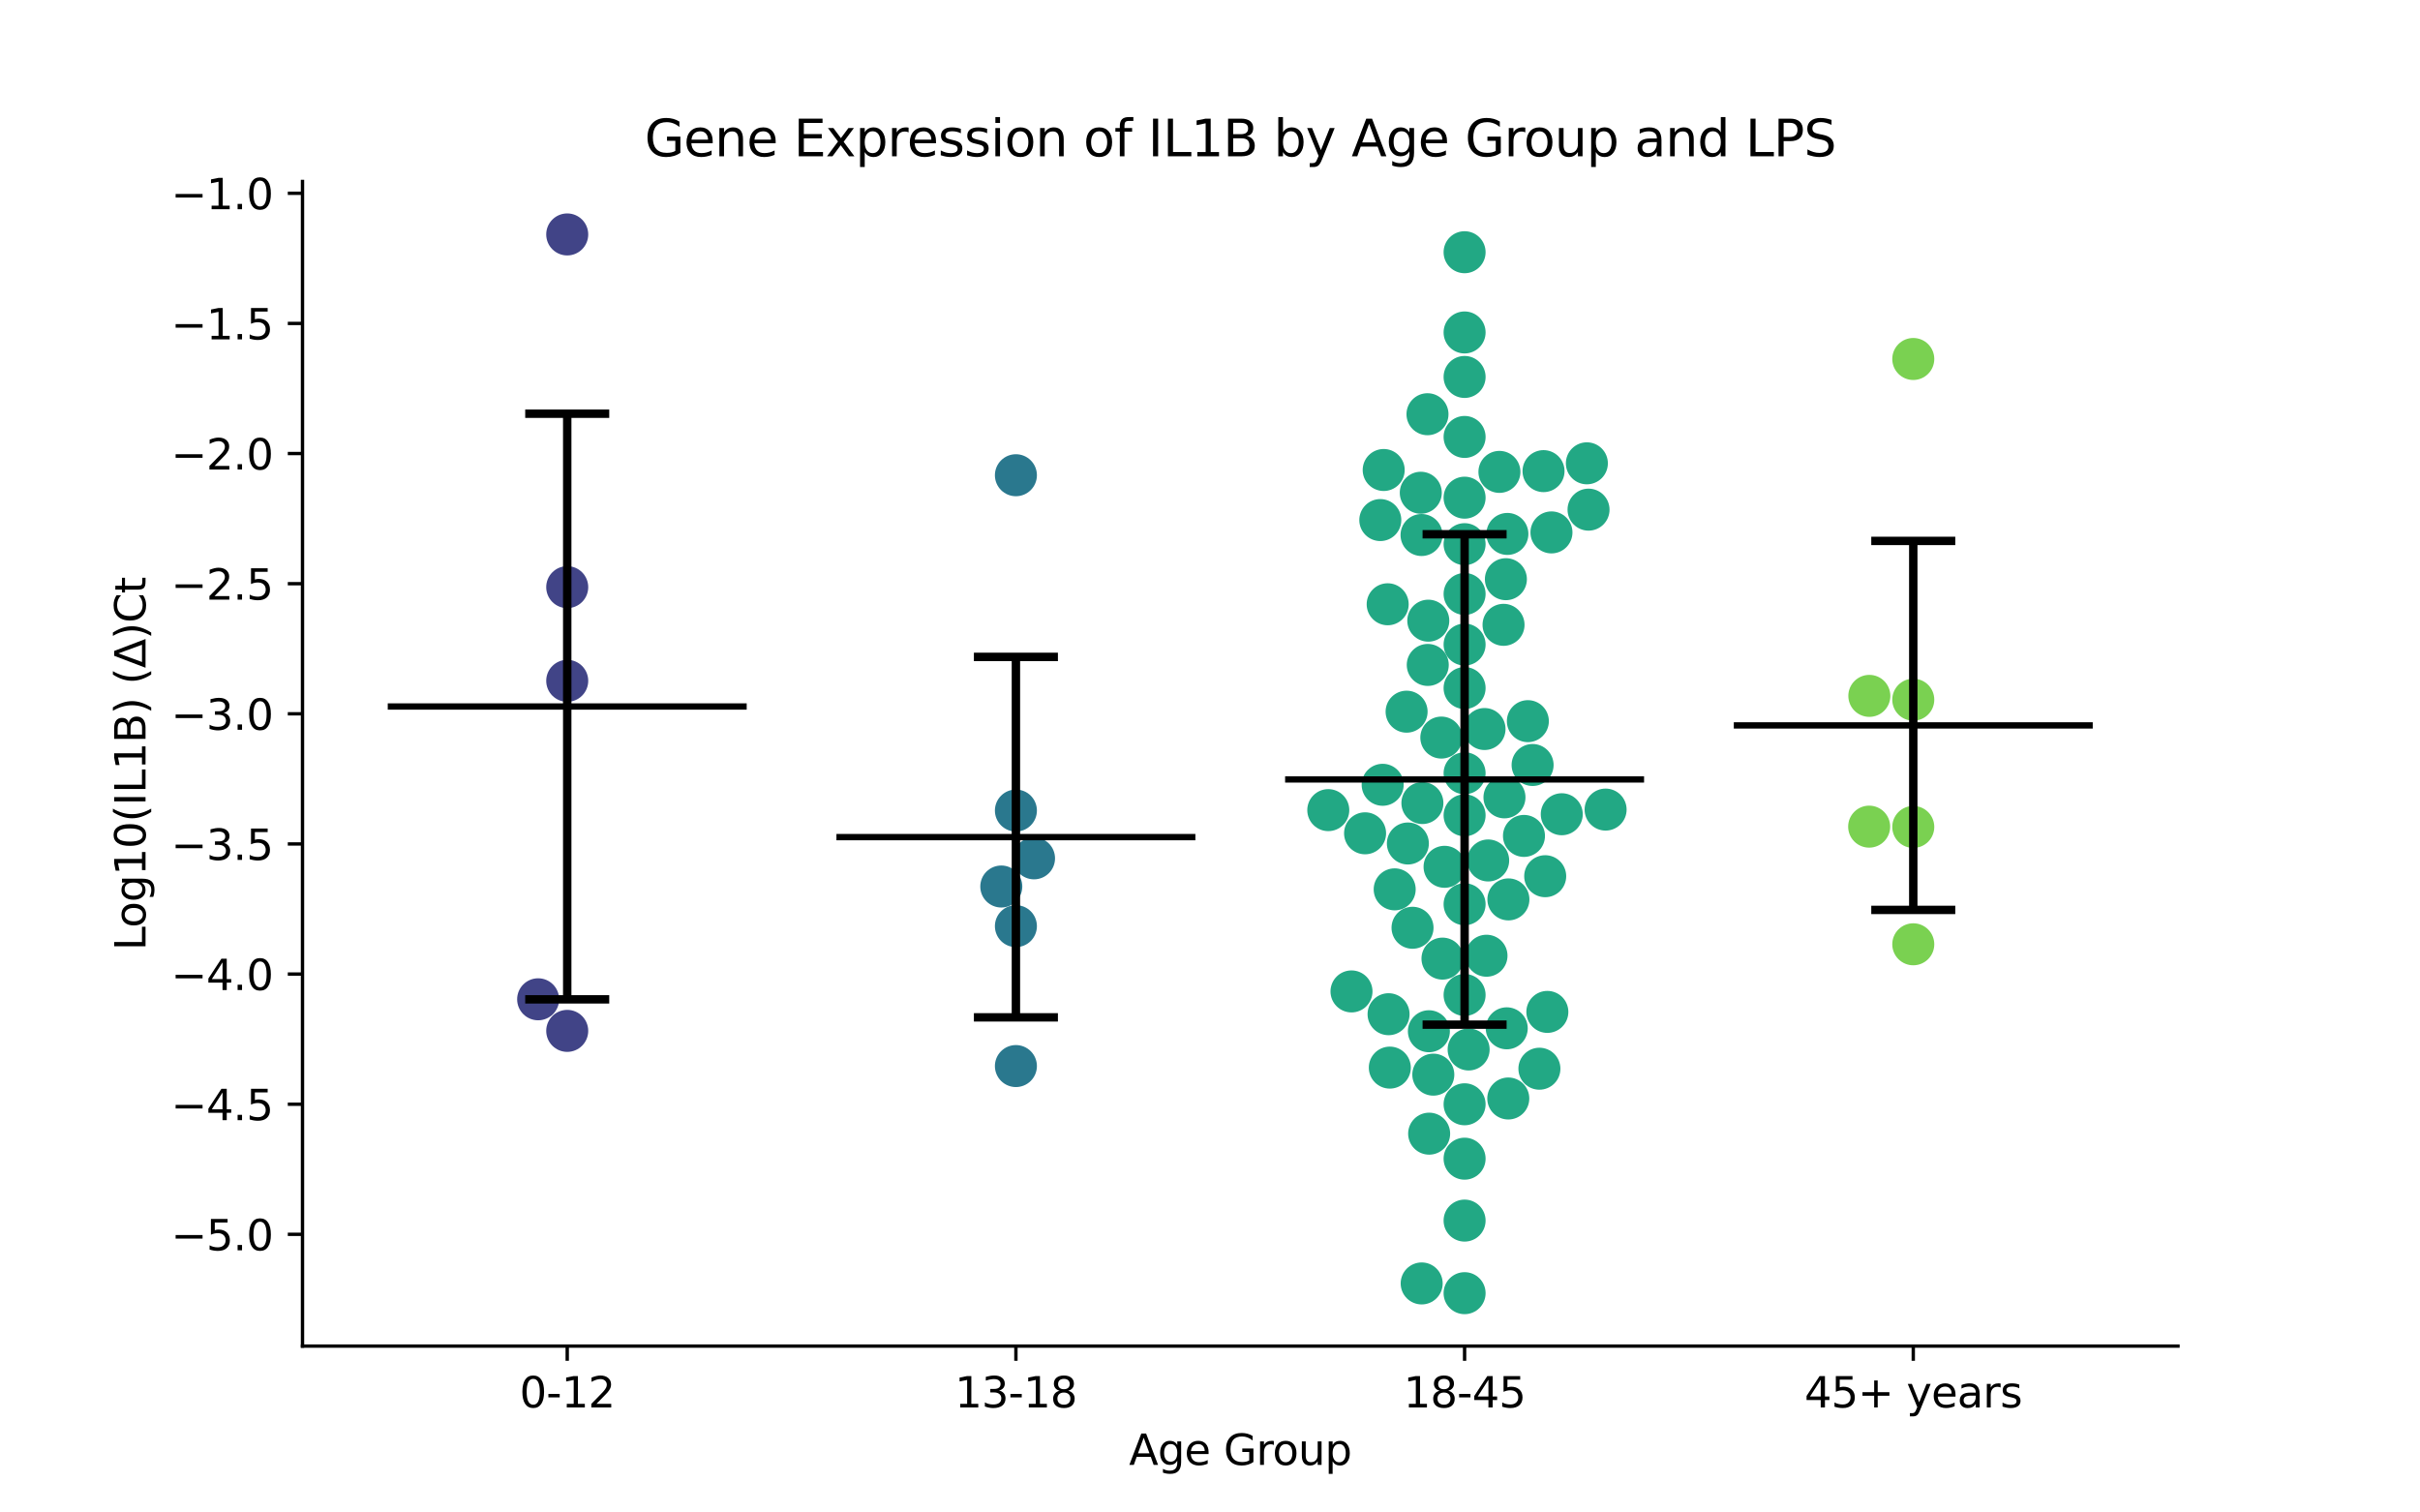 <?xml version="1.0" encoding="utf-8" standalone="no"?>
<!DOCTYPE svg PUBLIC "-//W3C//DTD SVG 1.1//EN"
  "http://www.w3.org/Graphics/SVG/1.1/DTD/svg11.dtd">
<svg xmlns:xlink="http://www.w3.org/1999/xlink" width="576pt" height="360pt" viewBox="0 0 576 360" xmlns="http://www.w3.org/2000/svg" version="1.1">
 <defs>
  <style type="text/css">*{stroke-linejoin: round; stroke-linecap: butt}</style>
 </defs>
 <g id="figure_1">
  <g id="patch_1">
   <path d="M 0 360 
L 576 360 
L 576 0 
L 0 0 
z
" style="fill: #ffffff"/>
  </g>
  <g id="axes_1">
   <g id="patch_2">
    <path d="M 72 320.4 
L 518.4 320.4 
L 518.4 43.2 
L 72 43.2 
z
" style="fill: #ffffff"/>
   </g>
   <g id="PathCollection_1">
    <defs>
     <path id="C0_0_d9f2888474" d="M 0 5 
C 1.326 5 2.598 4.473 3.536 3.536 
C 4.473 2.598 5 1.326 5 -0 
C 5 -1.326 4.473 -2.598 3.536 -3.536 
C 2.598 -4.473 1.326 -5 0 -5 
C -1.326 -5 -2.598 -4.473 -3.536 -3.536 
C -4.473 -2.598 -5 -1.326 -5 0 
C -5 1.326 -4.473 2.598 -3.536 3.536 
C -2.598 4.473 -1.326 5 0 5 
z
"/>
    </defs>
    <g clip-path="url(#p8fa6f081dc)">
     <use xlink:href="#C0_0_d9f2888474" x="135.009" y="245.369" style="fill: #414487"/>
    </g>
    <g clip-path="url(#p8fa6f081dc)">
     <use xlink:href="#C0_0_d9f2888474" x="135.009" y="162.048" style="fill: #414487"/>
    </g>
    <g clip-path="url(#p8fa6f081dc)">
     <use xlink:href="#C0_0_d9f2888474" x="135.009" y="55.8" style="fill: #414487"/>
    </g>
    <g clip-path="url(#p8fa6f081dc)">
     <use xlink:href="#C0_0_d9f2888474" x="128.087" y="237.85" style="fill: #414487"/>
    </g>
    <g clip-path="url(#p8fa6f081dc)">
     <use xlink:href="#C0_0_d9f2888474" x="135.009" y="139.752" style="fill: #414487"/>
    </g>
   </g>
   <g id="PathCollection_2">
    <defs>
     <path id="C1_0_42710e8058" d="M 0 5 
C 1.326 5 2.598 4.473 3.536 3.536 
C 4.473 2.598 5 1.326 5 -0 
C 5 -1.326 4.473 -2.598 3.536 -3.536 
C 2.598 -4.473 1.326 -5 0 -5 
C -1.326 -5 -2.598 -4.473 -3.536 -3.536 
C -4.473 -2.598 -5 -1.326 -5 0 
C -5 1.326 -4.473 2.598 -3.536 3.536 
C -2.598 4.473 -1.326 5 0 5 
z
"/>
    </defs>
    <g clip-path="url(#p8fa6f081dc)">
     <use xlink:href="#C1_0_42710e8058" x="241.803" y="113.114" style="fill: #2a788e"/>
    </g>
    <g clip-path="url(#p8fa6f081dc)">
     <use xlink:href="#C1_0_42710e8058" x="241.803" y="220.441" style="fill: #2a788e"/>
    </g>
    <g clip-path="url(#p8fa6f081dc)">
     <use xlink:href="#C1_0_42710e8058" x="246.114" y="204.302" style="fill: #2a788e"/>
    </g>
    <g clip-path="url(#p8fa6f081dc)">
     <use xlink:href="#C1_0_42710e8058" x="241.803" y="253.743" style="fill: #2a788e"/>
    </g>
    <g clip-path="url(#p8fa6f081dc)">
     <use xlink:href="#C1_0_42710e8058" x="238.323" y="211.006" style="fill: #2a788e"/>
    </g>
    <g clip-path="url(#p8fa6f081dc)">
     <use xlink:href="#C1_0_42710e8058" x="241.803" y="192.925" style="fill: #2a788e"/>
    </g>
   </g>
   <g id="PathCollection_3">
    <defs>
     <path id="C2_0_eebb9ae6bc" d="M 0 5 
C 1.326 5 2.598 4.473 3.536 3.536 
C 4.473 2.598 5 1.326 5 -0 
C 5 -1.326 4.473 -2.598 3.536 -3.536 
C 2.598 -4.473 1.326 -5 0 -5 
C -1.326 -5 -2.598 -4.473 -3.536 -3.536 
C -4.473 -2.598 -5 -1.326 -5 0 
C -5 1.326 -4.473 2.598 -3.536 3.536 
C -2.598 4.473 -1.326 5 0 5 
z
"/>
    </defs>
    <g clip-path="url(#p8fa6f081dc)">
     <use xlink:href="#C2_0_eebb9ae6bc" x="328.536" y="123.786" style="fill: #22a884"/>
    </g>
    <g clip-path="url(#p8fa6f081dc)">
     <use xlink:href="#C2_0_eebb9ae6bc" x="343.061" y="175.558" style="fill: #22a884"/>
    </g>
    <g clip-path="url(#p8fa6f081dc)">
     <use xlink:href="#C2_0_eebb9ae6bc" x="369.274" y="126.724" style="fill: #22a884"/>
    </g>
    <g clip-path="url(#p8fa6f081dc)">
     <use xlink:href="#C2_0_eebb9ae6bc" x="348.597" y="104.002" style="fill: #22a884"/>
    </g>
    <g clip-path="url(#p8fa6f081dc)">
     <use xlink:href="#C2_0_eebb9ae6bc" x="348.597" y="290.525" style="fill: #22a884"/>
    </g>
    <g clip-path="url(#p8fa6f081dc)">
     <use xlink:href="#C2_0_eebb9ae6bc" x="330.291" y="143.828" style="fill: #22a884"/>
    </g>
    <g clip-path="url(#p8fa6f081dc)">
     <use xlink:href="#C2_0_eebb9ae6bc" x="338.17" y="117.284" style="fill: #22a884"/>
    </g>
    <g clip-path="url(#p8fa6f081dc)">
     <use xlink:href="#C2_0_eebb9ae6bc" x="356.887" y="112.319" style="fill: #22a884"/>
    </g>
    <g clip-path="url(#p8fa6f081dc)">
     <use xlink:href="#C2_0_eebb9ae6bc" x="348.597" y="262.839" style="fill: #22a884"/>
    </g>
    <g clip-path="url(#p8fa6f081dc)">
     <use xlink:href="#C2_0_eebb9ae6bc" x="348.597" y="163.773" style="fill: #22a884"/>
    </g>
    <g clip-path="url(#p8fa6f081dc)">
     <use xlink:href="#C2_0_eebb9ae6bc" x="348.597" y="79.13" style="fill: #22a884"/>
    </g>
    <g clip-path="url(#p8fa6f081dc)">
     <use xlink:href="#C2_0_eebb9ae6bc" x="382.161" y="192.698" style="fill: #22a884"/>
    </g>
    <g clip-path="url(#p8fa6f081dc)">
     <use xlink:href="#C2_0_eebb9ae6bc" x="364.785" y="182.083" style="fill: #22a884"/>
    </g>
    <g clip-path="url(#p8fa6f081dc)">
     <use xlink:href="#C2_0_eebb9ae6bc" x="358.781" y="127.086" style="fill: #22a884"/>
    </g>
    <g clip-path="url(#p8fa6f081dc)">
     <use xlink:href="#C2_0_eebb9ae6bc" x="335.097" y="200.767" style="fill: #22a884"/>
    </g>
    <g clip-path="url(#p8fa6f081dc)">
     <use xlink:href="#C2_0_eebb9ae6bc" x="359.027" y="214.075" style="fill: #22a884"/>
    </g>
    <g clip-path="url(#p8fa6f081dc)">
     <use xlink:href="#C2_0_eebb9ae6bc" x="348.597" y="275.788" style="fill: #22a884"/>
    </g>
    <g clip-path="url(#p8fa6f081dc)">
     <use xlink:href="#C2_0_eebb9ae6bc" x="349.559" y="249.796" style="fill: #22a884"/>
    </g>
    <g clip-path="url(#p8fa6f081dc)">
     <use xlink:href="#C2_0_eebb9ae6bc" x="331.959" y="211.682" style="fill: #22a884"/>
    </g>
    <g clip-path="url(#p8fa6f081dc)">
     <use xlink:href="#C2_0_eebb9ae6bc" x="378.099" y="121.306" style="fill: #22a884"/>
    </g>
    <g clip-path="url(#p8fa6f081dc)">
     <use xlink:href="#C2_0_eebb9ae6bc" x="343.831" y="206.318" style="fill: #22a884"/>
    </g>
    <g clip-path="url(#p8fa6f081dc)">
     <use xlink:href="#C2_0_eebb9ae6bc" x="321.679" y="235.978" style="fill: #22a884"/>
    </g>
    <g clip-path="url(#p8fa6f081dc)">
     <use xlink:href="#C2_0_eebb9ae6bc" x="363.656" y="171.649" style="fill: #22a884"/>
    </g>
    <g clip-path="url(#p8fa6f081dc)">
     <use xlink:href="#C2_0_eebb9ae6bc" x="367.783" y="208.555" style="fill: #22a884"/>
    </g>
    <g clip-path="url(#p8fa6f081dc)">
     <use xlink:href="#C2_0_eebb9ae6bc" x="348.597" y="118.457" style="fill: #22a884"/>
    </g>
    <g clip-path="url(#p8fa6f081dc)">
     <use xlink:href="#C2_0_eebb9ae6bc" x="338.383" y="305.482" style="fill: #22a884"/>
    </g>
    <g clip-path="url(#p8fa6f081dc)">
     <use xlink:href="#C2_0_eebb9ae6bc" x="348.597" y="153.416" style="fill: #22a884"/>
    </g>
    <g clip-path="url(#p8fa6f081dc)">
     <use xlink:href="#C2_0_eebb9ae6bc" x="339.766" y="98.593" style="fill: #22a884"/>
    </g>
    <g clip-path="url(#p8fa6f081dc)">
     <use xlink:href="#C2_0_eebb9ae6bc" x="340.1" y="245.456" style="fill: #22a884"/>
    </g>
    <g clip-path="url(#p8fa6f081dc)">
     <use xlink:href="#C2_0_eebb9ae6bc" x="366.405" y="254.375" style="fill: #22a884"/>
    </g>
    <g clip-path="url(#p8fa6f081dc)">
     <use xlink:href="#C2_0_eebb9ae6bc" x="348.597" y="307.8" style="fill: #22a884"/>
    </g>
    <g clip-path="url(#p8fa6f081dc)">
     <use xlink:href="#C2_0_eebb9ae6bc" x="358.089" y="189.786" style="fill: #22a884"/>
    </g>
    <g clip-path="url(#p8fa6f081dc)">
     <use xlink:href="#C2_0_eebb9ae6bc" x="324.91" y="198.343" style="fill: #22a884"/>
    </g>
    <g clip-path="url(#p8fa6f081dc)">
     <use xlink:href="#C2_0_eebb9ae6bc" x="348.597" y="141.373" style="fill: #22a884"/>
    </g>
    <g clip-path="url(#p8fa6f081dc)">
     <use xlink:href="#C2_0_eebb9ae6bc" x="348.597" y="60.033" style="fill: #22a884"/>
    </g>
    <g clip-path="url(#p8fa6f081dc)">
     <use xlink:href="#C2_0_eebb9ae6bc" x="358.427" y="137.858" style="fill: #22a884"/>
    </g>
    <g clip-path="url(#p8fa6f081dc)">
     <use xlink:href="#C2_0_eebb9ae6bc" x="339.958" y="147.733" style="fill: #22a884"/>
    </g>
    <g clip-path="url(#p8fa6f081dc)">
     <use xlink:href="#C2_0_eebb9ae6bc" x="353.811" y="227.482" style="fill: #22a884"/>
    </g>
    <g clip-path="url(#p8fa6f081dc)">
     <use xlink:href="#C2_0_eebb9ae6bc" x="336.206" y="220.827" style="fill: #22a884"/>
    </g>
    <g clip-path="url(#p8fa6f081dc)">
     <use xlink:href="#C2_0_eebb9ae6bc" x="362.731" y="198.964" style="fill: #22a884"/>
    </g>
    <g clip-path="url(#p8fa6f081dc)">
     <use xlink:href="#C2_0_eebb9ae6bc" x="348.597" y="236.823" style="fill: #22a884"/>
    </g>
    <g clip-path="url(#p8fa6f081dc)">
     <use xlink:href="#C2_0_eebb9ae6bc" x="348.597" y="89.722" style="fill: #22a884"/>
    </g>
    <g clip-path="url(#p8fa6f081dc)">
     <use xlink:href="#C2_0_eebb9ae6bc" x="353.342" y="173.522" style="fill: #22a884"/>
    </g>
    <g clip-path="url(#p8fa6f081dc)">
     <use xlink:href="#C2_0_eebb9ae6bc" x="329.097" y="186.796" style="fill: #22a884"/>
    </g>
    <g clip-path="url(#p8fa6f081dc)">
     <use xlink:href="#C2_0_eebb9ae6bc" x="330.801" y="254.112" style="fill: #22a884"/>
    </g>
    <g clip-path="url(#p8fa6f081dc)">
     <use xlink:href="#C2_0_eebb9ae6bc" x="358.997" y="261.462" style="fill: #22a884"/>
    </g>
    <g clip-path="url(#p8fa6f081dc)">
     <use xlink:href="#C2_0_eebb9ae6bc" x="343.336" y="228.169" style="fill: #22a884"/>
    </g>
    <g clip-path="url(#p8fa6f081dc)">
     <use xlink:href="#C2_0_eebb9ae6bc" x="348.597" y="194.06" style="fill: #22a884"/>
    </g>
    <g clip-path="url(#p8fa6f081dc)">
     <use xlink:href="#C2_0_eebb9ae6bc" x="377.702" y="110.278" style="fill: #22a884"/>
    </g>
    <g clip-path="url(#p8fa6f081dc)">
     <use xlink:href="#C2_0_eebb9ae6bc" x="338.349" y="127.344" style="fill: #22a884"/>
    </g>
    <g clip-path="url(#p8fa6f081dc)">
     <use xlink:href="#C2_0_eebb9ae6bc" x="338.555" y="191.139" style="fill: #22a884"/>
    </g>
    <g clip-path="url(#p8fa6f081dc)">
     <use xlink:href="#C2_0_eebb9ae6bc" x="348.597" y="215.228" style="fill: #22a884"/>
    </g>
    <g clip-path="url(#p8fa6f081dc)">
     <use xlink:href="#C2_0_eebb9ae6bc" x="330.502" y="241.4" style="fill: #22a884"/>
    </g>
    <g clip-path="url(#p8fa6f081dc)">
     <use xlink:href="#C2_0_eebb9ae6bc" x="339.831" y="158.268" style="fill: #22a884"/>
    </g>
    <g clip-path="url(#p8fa6f081dc)">
     <use xlink:href="#C2_0_eebb9ae6bc" x="367.385" y="112.138" style="fill: #22a884"/>
    </g>
    <g clip-path="url(#p8fa6f081dc)">
     <use xlink:href="#C2_0_eebb9ae6bc" x="371.726" y="193.805" style="fill: #22a884"/>
    </g>
    <g clip-path="url(#p8fa6f081dc)">
     <use xlink:href="#C2_0_eebb9ae6bc" x="368.295" y="240.852" style="fill: #22a884"/>
    </g>
    <g clip-path="url(#p8fa6f081dc)">
     <use xlink:href="#C2_0_eebb9ae6bc" x="357.868" y="148.722" style="fill: #22a884"/>
    </g>
    <g clip-path="url(#p8fa6f081dc)">
     <use xlink:href="#C2_0_eebb9ae6bc" x="358.629" y="244.758" style="fill: #22a884"/>
    </g>
    <g clip-path="url(#p8fa6f081dc)">
     <use xlink:href="#C2_0_eebb9ae6bc" x="341.152" y="255.788" style="fill: #22a884"/>
    </g>
    <g clip-path="url(#p8fa6f081dc)">
     <use xlink:href="#C2_0_eebb9ae6bc" x="316.153" y="192.826" style="fill: #22a884"/>
    </g>
    <g clip-path="url(#p8fa6f081dc)">
     <use xlink:href="#C2_0_eebb9ae6bc" x="340.161" y="269.834" style="fill: #22a884"/>
    </g>
    <g clip-path="url(#p8fa6f081dc)">
     <use xlink:href="#C2_0_eebb9ae6bc" x="354.211" y="204.808" style="fill: #22a884"/>
    </g>
    <g clip-path="url(#p8fa6f081dc)">
     <use xlink:href="#C2_0_eebb9ae6bc" x="334.794" y="169.393" style="fill: #22a884"/>
    </g>
    <g clip-path="url(#p8fa6f081dc)">
     <use xlink:href="#C2_0_eebb9ae6bc" x="348.597" y="129.522" style="fill: #22a884"/>
    </g>
    <g clip-path="url(#p8fa6f081dc)">
     <use xlink:href="#C2_0_eebb9ae6bc" x="329.342" y="111.869" style="fill: #22a884"/>
    </g>
    <g clip-path="url(#p8fa6f081dc)">
     <use xlink:href="#C2_0_eebb9ae6bc" x="348.597" y="184.055" style="fill: #22a884"/>
    </g>
   </g>
   <g id="PathCollection_4">
    <defs>
     <path id="C3_0_3febda3a4d" d="M 0 5 
C 1.326 5 2.598 4.473 3.536 3.536 
C 4.473 2.598 5 1.326 5 -0 
C 5 -1.326 4.473 -2.598 3.536 -3.536 
C 2.598 -4.473 1.326 -5 0 -5 
C -1.326 -5 -2.598 -4.473 -3.536 -3.536 
C -4.473 -2.598 -5 -1.326 -5 0 
C -5 1.326 -4.473 2.598 -3.536 3.536 
C -2.598 4.473 -1.326 5 0 5 
z
"/>
    </defs>
    <g clip-path="url(#p8fa6f081dc)">
     <use xlink:href="#C3_0_3febda3a4d" x="444.892" y="196.758" style="fill: #7ad151"/>
    </g>
    <g clip-path="url(#p8fa6f081dc)">
     <use xlink:href="#C3_0_3febda3a4d" x="455.391" y="85.446" style="fill: #7ad151"/>
    </g>
    <g clip-path="url(#p8fa6f081dc)">
     <use xlink:href="#C3_0_3febda3a4d" x="444.935" y="165.632" style="fill: #7ad151"/>
    </g>
    <g clip-path="url(#p8fa6f081dc)">
     <use xlink:href="#C3_0_3febda3a4d" x="455.391" y="166.539" style="fill: #7ad151"/>
    </g>
    <g clip-path="url(#p8fa6f081dc)">
     <use xlink:href="#C3_0_3febda3a4d" x="455.391" y="196.827" style="fill: #7ad151"/>
    </g>
    <g clip-path="url(#p8fa6f081dc)">
     <use xlink:href="#C3_0_3febda3a4d" x="455.391" y="224.758" style="fill: #7ad151"/>
    </g>
   </g>
   <g id="matplotlib.axis_1">
    <g id="xtick_1">
     <g id="line2d_1">
      <defs>
       <path id="mfac99cd6ee" d="M 0 0 
L 0 3.5 
" style="stroke: #000000; stroke-width: 0.8"/>
      </defs>
      <g>
       <use xlink:href="#mfac99cd6ee" x="135.009" y="320.4" style="stroke: #000000; stroke-width: 0.8"/>
      </g>
     </g>
     <g id="text_1">
      <!-- 0-12 -->
      <g transform="translate(123.661 334.998) scale(0.1 -0.1)">
       <defs>
        <path id="DejaVuSans-30" d="M 2034 4250 
Q 1547 4250 1301 3770 
Q 1056 3291 1056 2328 
Q 1056 1369 1301 889 
Q 1547 409 2034 409 
Q 2525 409 2770 889 
Q 3016 1369 3016 2328 
Q 3016 3291 2770 3770 
Q 2525 4250 2034 4250 
z
M 2034 4750 
Q 2819 4750 3233 4129 
Q 3647 3509 3647 2328 
Q 3647 1150 3233 529 
Q 2819 -91 2034 -91 
Q 1250 -91 836 529 
Q 422 1150 422 2328 
Q 422 3509 836 4129 
Q 1250 4750 2034 4750 
z
" transform="scale(0.016)"/>
        <path id="DejaVuSans-2d" d="M 313 2009 
L 1997 2009 
L 1997 1497 
L 313 1497 
L 313 2009 
z
" transform="scale(0.016)"/>
        <path id="DejaVuSans-31" d="M 794 531 
L 1825 531 
L 1825 4091 
L 703 3866 
L 703 4441 
L 1819 4666 
L 2450 4666 
L 2450 531 
L 3481 531 
L 3481 0 
L 794 0 
L 794 531 
z
" transform="scale(0.016)"/>
        <path id="DejaVuSans-32" d="M 1228 531 
L 3431 531 
L 3431 0 
L 469 0 
L 469 531 
Q 828 903 1448 1529 
Q 2069 2156 2228 2338 
Q 2531 2678 2651 2914 
Q 2772 3150 2772 3378 
Q 2772 3750 2511 3984 
Q 2250 4219 1831 4219 
Q 1534 4219 1204 4116 
Q 875 4013 500 3803 
L 500 4441 
Q 881 4594 1212 4672 
Q 1544 4750 1819 4750 
Q 2544 4750 2975 4387 
Q 3406 4025 3406 3419 
Q 3406 3131 3298 2873 
Q 3191 2616 2906 2266 
Q 2828 2175 2409 1742 
Q 1991 1309 1228 531 
z
" transform="scale(0.016)"/>
       </defs>
       <use xlink:href="#DejaVuSans-30"/>
       <use xlink:href="#DejaVuSans-2d" x="63.623"/>
       <use xlink:href="#DejaVuSans-31" x="99.707"/>
       <use xlink:href="#DejaVuSans-32" x="163.33"/>
      </g>
     </g>
    </g>
    <g id="xtick_2">
     <g id="line2d_2">
      <g>
       <use xlink:href="#mfac99cd6ee" x="241.803" y="320.4" style="stroke: #000000; stroke-width: 0.8"/>
      </g>
     </g>
     <g id="text_2">
      <!-- 13-18 -->
      <g transform="translate(227.274 334.998) scale(0.1 -0.1)">
       <defs>
        <path id="DejaVuSans-33" d="M 2597 2516 
Q 3050 2419 3304 2112 
Q 3559 1806 3559 1356 
Q 3559 666 3084 287 
Q 2609 -91 1734 -91 
Q 1441 -91 1130 -33 
Q 819 25 488 141 
L 488 750 
Q 750 597 1062 519 
Q 1375 441 1716 441 
Q 2309 441 2620 675 
Q 2931 909 2931 1356 
Q 2931 1769 2642 2001 
Q 2353 2234 1838 2234 
L 1294 2234 
L 1294 2753 
L 1863 2753 
Q 2328 2753 2575 2939 
Q 2822 3125 2822 3475 
Q 2822 3834 2567 4026 
Q 2313 4219 1838 4219 
Q 1578 4219 1281 4162 
Q 984 4106 628 3988 
L 628 4550 
Q 988 4650 1302 4700 
Q 1616 4750 1894 4750 
Q 2613 4750 3031 4423 
Q 3450 4097 3450 3541 
Q 3450 3153 3228 2886 
Q 3006 2619 2597 2516 
z
" transform="scale(0.016)"/>
        <path id="DejaVuSans-38" d="M 2034 2216 
Q 1584 2216 1326 1975 
Q 1069 1734 1069 1313 
Q 1069 891 1326 650 
Q 1584 409 2034 409 
Q 2484 409 2743 651 
Q 3003 894 3003 1313 
Q 3003 1734 2745 1975 
Q 2488 2216 2034 2216 
z
M 1403 2484 
Q 997 2584 770 2862 
Q 544 3141 544 3541 
Q 544 4100 942 4425 
Q 1341 4750 2034 4750 
Q 2731 4750 3128 4425 
Q 3525 4100 3525 3541 
Q 3525 3141 3298 2862 
Q 3072 2584 2669 2484 
Q 3125 2378 3379 2068 
Q 3634 1759 3634 1313 
Q 3634 634 3220 271 
Q 2806 -91 2034 -91 
Q 1263 -91 848 271 
Q 434 634 434 1313 
Q 434 1759 690 2068 
Q 947 2378 1403 2484 
z
M 1172 3481 
Q 1172 3119 1398 2916 
Q 1625 2713 2034 2713 
Q 2441 2713 2670 2916 
Q 2900 3119 2900 3481 
Q 2900 3844 2670 4047 
Q 2441 4250 2034 4250 
Q 1625 4250 1398 4047 
Q 1172 3844 1172 3481 
z
" transform="scale(0.016)"/>
       </defs>
       <use xlink:href="#DejaVuSans-31"/>
       <use xlink:href="#DejaVuSans-33" x="63.623"/>
       <use xlink:href="#DejaVuSans-2d" x="127.246"/>
       <use xlink:href="#DejaVuSans-31" x="163.33"/>
       <use xlink:href="#DejaVuSans-38" x="226.953"/>
      </g>
     </g>
    </g>
    <g id="xtick_3">
     <g id="line2d_3">
      <g>
       <use xlink:href="#mfac99cd6ee" x="348.597" y="320.4" style="stroke: #000000; stroke-width: 0.8"/>
      </g>
     </g>
     <g id="text_3">
      <!-- 18-45 -->
      <g transform="translate(334.068 334.998) scale(0.1 -0.1)">
       <defs>
        <path id="DejaVuSans-34" d="M 2419 4116 
L 825 1625 
L 2419 1625 
L 2419 4116 
z
M 2253 4666 
L 3047 4666 
L 3047 1625 
L 3713 1625 
L 3713 1100 
L 3047 1100 
L 3047 0 
L 2419 0 
L 2419 1100 
L 313 1100 
L 313 1709 
L 2253 4666 
z
" transform="scale(0.016)"/>
        <path id="DejaVuSans-35" d="M 691 4666 
L 3169 4666 
L 3169 4134 
L 1269 4134 
L 1269 2991 
Q 1406 3038 1543 3061 
Q 1681 3084 1819 3084 
Q 2600 3084 3056 2656 
Q 3513 2228 3513 1497 
Q 3513 744 3044 326 
Q 2575 -91 1722 -91 
Q 1428 -91 1123 -41 
Q 819 9 494 109 
L 494 744 
Q 775 591 1075 516 
Q 1375 441 1709 441 
Q 2250 441 2565 725 
Q 2881 1009 2881 1497 
Q 2881 1984 2565 2268 
Q 2250 2553 1709 2553 
Q 1456 2553 1204 2497 
Q 953 2441 691 2322 
L 691 4666 
z
" transform="scale(0.016)"/>
       </defs>
       <use xlink:href="#DejaVuSans-31"/>
       <use xlink:href="#DejaVuSans-38" x="63.623"/>
       <use xlink:href="#DejaVuSans-2d" x="127.246"/>
       <use xlink:href="#DejaVuSans-34" x="163.33"/>
       <use xlink:href="#DejaVuSans-35" x="226.953"/>
      </g>
     </g>
    </g>
    <g id="xtick_4">
     <g id="line2d_4">
      <g>
       <use xlink:href="#mfac99cd6ee" x="455.391" y="320.4" style="stroke: #000000; stroke-width: 0.8"/>
      </g>
     </g>
     <g id="text_4">
      <!-- 45+ years -->
      <g transform="translate(429.49 334.998) scale(0.1 -0.1)">
       <defs>
        <path id="DejaVuSans-2b" d="M 2944 4013 
L 2944 2272 
L 4684 2272 
L 4684 1741 
L 2944 1741 
L 2944 0 
L 2419 0 
L 2419 1741 
L 678 1741 
L 678 2272 
L 2419 2272 
L 2419 4013 
L 2944 4013 
z
" transform="scale(0.016)"/>
        <path id="DejaVuSans-20" transform="scale(0.016)"/>
        <path id="DejaVuSans-79" d="M 2059 -325 
Q 1816 -950 1584 -1140 
Q 1353 -1331 966 -1331 
L 506 -1331 
L 506 -850 
L 844 -850 
Q 1081 -850 1212 -737 
Q 1344 -625 1503 -206 
L 1606 56 
L 191 3500 
L 800 3500 
L 1894 763 
L 2988 3500 
L 3597 3500 
L 2059 -325 
z
" transform="scale(0.016)"/>
        <path id="DejaVuSans-65" d="M 3597 1894 
L 3597 1613 
L 953 1613 
Q 991 1019 1311 708 
Q 1631 397 2203 397 
Q 2534 397 2845 478 
Q 3156 559 3463 722 
L 3463 178 
Q 3153 47 2828 -22 
Q 2503 -91 2169 -91 
Q 1331 -91 842 396 
Q 353 884 353 1716 
Q 353 2575 817 3079 
Q 1281 3584 2069 3584 
Q 2775 3584 3186 3129 
Q 3597 2675 3597 1894 
z
M 3022 2063 
Q 3016 2534 2758 2815 
Q 2500 3097 2075 3097 
Q 1594 3097 1305 2825 
Q 1016 2553 972 2059 
L 3022 2063 
z
" transform="scale(0.016)"/>
        <path id="DejaVuSans-61" d="M 2194 1759 
Q 1497 1759 1228 1600 
Q 959 1441 959 1056 
Q 959 750 1161 570 
Q 1363 391 1709 391 
Q 2188 391 2477 730 
Q 2766 1069 2766 1631 
L 2766 1759 
L 2194 1759 
z
M 3341 1997 
L 3341 0 
L 2766 0 
L 2766 531 
Q 2569 213 2275 61 
Q 1981 -91 1556 -91 
Q 1019 -91 701 211 
Q 384 513 384 1019 
Q 384 1609 779 1909 
Q 1175 2209 1959 2209 
L 2766 2209 
L 2766 2266 
Q 2766 2663 2505 2880 
Q 2244 3097 1772 3097 
Q 1472 3097 1187 3025 
Q 903 2953 641 2809 
L 641 3341 
Q 956 3463 1253 3523 
Q 1550 3584 1831 3584 
Q 2591 3584 2966 3190 
Q 3341 2797 3341 1997 
z
" transform="scale(0.016)"/>
        <path id="DejaVuSans-72" d="M 2631 2963 
Q 2534 3019 2420 3045 
Q 2306 3072 2169 3072 
Q 1681 3072 1420 2755 
Q 1159 2438 1159 1844 
L 1159 0 
L 581 0 
L 581 3500 
L 1159 3500 
L 1159 2956 
Q 1341 3275 1631 3429 
Q 1922 3584 2338 3584 
Q 2397 3584 2469 3576 
Q 2541 3569 2628 3553 
L 2631 2963 
z
" transform="scale(0.016)"/>
        <path id="DejaVuSans-73" d="M 2834 3397 
L 2834 2853 
Q 2591 2978 2328 3040 
Q 2066 3103 1784 3103 
Q 1356 3103 1142 2972 
Q 928 2841 928 2578 
Q 928 2378 1081 2264 
Q 1234 2150 1697 2047 
L 1894 2003 
Q 2506 1872 2764 1633 
Q 3022 1394 3022 966 
Q 3022 478 2636 193 
Q 2250 -91 1575 -91 
Q 1294 -91 989 -36 
Q 684 19 347 128 
L 347 722 
Q 666 556 975 473 
Q 1284 391 1588 391 
Q 1994 391 2212 530 
Q 2431 669 2431 922 
Q 2431 1156 2273 1281 
Q 2116 1406 1581 1522 
L 1381 1569 
Q 847 1681 609 1914 
Q 372 2147 372 2553 
Q 372 3047 722 3315 
Q 1072 3584 1716 3584 
Q 2034 3584 2315 3537 
Q 2597 3491 2834 3397 
z
" transform="scale(0.016)"/>
       </defs>
       <use xlink:href="#DejaVuSans-34"/>
       <use xlink:href="#DejaVuSans-35" x="63.623"/>
       <use xlink:href="#DejaVuSans-2b" x="127.246"/>
       <use xlink:href="#DejaVuSans-20" x="211.035"/>
       <use xlink:href="#DejaVuSans-79" x="242.822"/>
       <use xlink:href="#DejaVuSans-65" x="302.002"/>
       <use xlink:href="#DejaVuSans-61" x="363.525"/>
       <use xlink:href="#DejaVuSans-72" x="424.805"/>
       <use xlink:href="#DejaVuSans-73" x="465.918"/>
      </g>
     </g>
    </g>
    <g id="text_5">
     <!-- Age Group -->
     <g transform="translate(268.72 348.677) scale(0.1 -0.1)">
      <defs>
       <path id="DejaVuSans-41" d="M 2188 4044 
L 1331 1722 
L 3047 1722 
L 2188 4044 
z
M 1831 4666 
L 2547 4666 
L 4325 0 
L 3669 0 
L 3244 1197 
L 1141 1197 
L 716 0 
L 50 0 
L 1831 4666 
z
" transform="scale(0.016)"/>
       <path id="DejaVuSans-67" d="M 2906 1791 
Q 2906 2416 2648 2759 
Q 2391 3103 1925 3103 
Q 1463 3103 1205 2759 
Q 947 2416 947 1791 
Q 947 1169 1205 825 
Q 1463 481 1925 481 
Q 2391 481 2648 825 
Q 2906 1169 2906 1791 
z
M 3481 434 
Q 3481 -459 3084 -895 
Q 2688 -1331 1869 -1331 
Q 1566 -1331 1297 -1286 
Q 1028 -1241 775 -1147 
L 775 -588 
Q 1028 -725 1275 -790 
Q 1522 -856 1778 -856 
Q 2344 -856 2625 -561 
Q 2906 -266 2906 331 
L 2906 616 
Q 2728 306 2450 153 
Q 2172 0 1784 0 
Q 1141 0 747 490 
Q 353 981 353 1791 
Q 353 2603 747 3093 
Q 1141 3584 1784 3584 
Q 2172 3584 2450 3431 
Q 2728 3278 2906 2969 
L 2906 3500 
L 3481 3500 
L 3481 434 
z
" transform="scale(0.016)"/>
       <path id="DejaVuSans-47" d="M 3809 666 
L 3809 1919 
L 2778 1919 
L 2778 2438 
L 4434 2438 
L 4434 434 
Q 4069 175 3628 42 
Q 3188 -91 2688 -91 
Q 1594 -91 976 548 
Q 359 1188 359 2328 
Q 359 3472 976 4111 
Q 1594 4750 2688 4750 
Q 3144 4750 3555 4637 
Q 3966 4525 4313 4306 
L 4313 3634 
Q 3963 3931 3569 4081 
Q 3175 4231 2741 4231 
Q 1884 4231 1454 3753 
Q 1025 3275 1025 2328 
Q 1025 1384 1454 906 
Q 1884 428 2741 428 
Q 3075 428 3337 486 
Q 3600 544 3809 666 
z
" transform="scale(0.016)"/>
       <path id="DejaVuSans-6f" d="M 1959 3097 
Q 1497 3097 1228 2736 
Q 959 2375 959 1747 
Q 959 1119 1226 758 
Q 1494 397 1959 397 
Q 2419 397 2687 759 
Q 2956 1122 2956 1747 
Q 2956 2369 2687 2733 
Q 2419 3097 1959 3097 
z
M 1959 3584 
Q 2709 3584 3137 3096 
Q 3566 2609 3566 1747 
Q 3566 888 3137 398 
Q 2709 -91 1959 -91 
Q 1206 -91 779 398 
Q 353 888 353 1747 
Q 353 2609 779 3096 
Q 1206 3584 1959 3584 
z
" transform="scale(0.016)"/>
       <path id="DejaVuSans-75" d="M 544 1381 
L 544 3500 
L 1119 3500 
L 1119 1403 
Q 1119 906 1312 657 
Q 1506 409 1894 409 
Q 2359 409 2629 706 
Q 2900 1003 2900 1516 
L 2900 3500 
L 3475 3500 
L 3475 0 
L 2900 0 
L 2900 538 
Q 2691 219 2414 64 
Q 2138 -91 1772 -91 
Q 1169 -91 856 284 
Q 544 659 544 1381 
z
M 1991 3584 
L 1991 3584 
z
" transform="scale(0.016)"/>
       <path id="DejaVuSans-70" d="M 1159 525 
L 1159 -1331 
L 581 -1331 
L 581 3500 
L 1159 3500 
L 1159 2969 
Q 1341 3281 1617 3432 
Q 1894 3584 2278 3584 
Q 2916 3584 3314 3078 
Q 3713 2572 3713 1747 
Q 3713 922 3314 415 
Q 2916 -91 2278 -91 
Q 1894 -91 1617 61 
Q 1341 213 1159 525 
z
M 3116 1747 
Q 3116 2381 2855 2742 
Q 2594 3103 2138 3103 
Q 1681 3103 1420 2742 
Q 1159 2381 1159 1747 
Q 1159 1113 1420 752 
Q 1681 391 2138 391 
Q 2594 391 2855 752 
Q 3116 1113 3116 1747 
z
" transform="scale(0.016)"/>
      </defs>
      <use xlink:href="#DejaVuSans-41"/>
      <use xlink:href="#DejaVuSans-67" x="68.408"/>
      <use xlink:href="#DejaVuSans-65" x="131.885"/>
      <use xlink:href="#DejaVuSans-20" x="193.408"/>
      <use xlink:href="#DejaVuSans-47" x="225.195"/>
      <use xlink:href="#DejaVuSans-72" x="302.686"/>
      <use xlink:href="#DejaVuSans-6f" x="341.549"/>
      <use xlink:href="#DejaVuSans-75" x="402.73"/>
      <use xlink:href="#DejaVuSans-70" x="466.109"/>
     </g>
    </g>
   </g>
   <g id="matplotlib.axis_2">
    <g id="ytick_1">
     <g id="line2d_5">
      <defs>
       <path id="md04814f892" d="M 0 0 
L -3.5 0 
" style="stroke: #000000; stroke-width: 0.8"/>
      </defs>
      <g>
       <use xlink:href="#md04814f892" x="72" y="293.796" style="stroke: #000000; stroke-width: 0.8"/>
      </g>
     </g>
     <g id="text_6">
      <!-- −5.0 -->
      <g transform="translate(40.717 297.595) scale(0.1 -0.1)">
       <defs>
        <path id="DejaVuSans-2212" d="M 678 2272 
L 4684 2272 
L 4684 1741 
L 678 1741 
L 678 2272 
z
" transform="scale(0.016)"/>
        <path id="DejaVuSans-2e" d="M 684 794 
L 1344 794 
L 1344 0 
L 684 0 
L 684 794 
z
" transform="scale(0.016)"/>
       </defs>
       <use xlink:href="#DejaVuSans-2212"/>
       <use xlink:href="#DejaVuSans-35" x="83.789"/>
       <use xlink:href="#DejaVuSans-2e" x="147.412"/>
       <use xlink:href="#DejaVuSans-30" x="179.199"/>
      </g>
     </g>
    </g>
    <g id="ytick_2">
     <g id="line2d_6">
      <g>
       <use xlink:href="#md04814f892" x="72" y="262.822" style="stroke: #000000; stroke-width: 0.8"/>
      </g>
     </g>
     <g id="text_7">
      <!-- −4.5 -->
      <g transform="translate(40.717 266.621) scale(0.1 -0.1)">
       <use xlink:href="#DejaVuSans-2212"/>
       <use xlink:href="#DejaVuSans-34" x="83.789"/>
       <use xlink:href="#DejaVuSans-2e" x="147.412"/>
       <use xlink:href="#DejaVuSans-35" x="179.199"/>
      </g>
     </g>
    </g>
    <g id="ytick_3">
     <g id="line2d_7">
      <g>
       <use xlink:href="#md04814f892" x="72" y="231.848" style="stroke: #000000; stroke-width: 0.8"/>
      </g>
     </g>
     <g id="text_8">
      <!-- −4.0 -->
      <g transform="translate(40.717 235.648) scale(0.1 -0.1)">
       <use xlink:href="#DejaVuSans-2212"/>
       <use xlink:href="#DejaVuSans-34" x="83.789"/>
       <use xlink:href="#DejaVuSans-2e" x="147.412"/>
       <use xlink:href="#DejaVuSans-30" x="179.199"/>
      </g>
     </g>
    </g>
    <g id="ytick_4">
     <g id="line2d_8">
      <g>
       <use xlink:href="#md04814f892" x="72" y="200.874" style="stroke: #000000; stroke-width: 0.8"/>
      </g>
     </g>
     <g id="text_9">
      <!-- −3.5 -->
      <g transform="translate(40.717 204.674) scale(0.1 -0.1)">
       <use xlink:href="#DejaVuSans-2212"/>
       <use xlink:href="#DejaVuSans-33" x="83.789"/>
       <use xlink:href="#DejaVuSans-2e" x="147.412"/>
       <use xlink:href="#DejaVuSans-35" x="179.199"/>
      </g>
     </g>
    </g>
    <g id="ytick_5">
     <g id="line2d_9">
      <g>
       <use xlink:href="#md04814f892" x="72" y="169.901" style="stroke: #000000; stroke-width: 0.8"/>
      </g>
     </g>
     <g id="text_10">
      <!-- −3.0 -->
      <g transform="translate(40.717 173.7) scale(0.1 -0.1)">
       <use xlink:href="#DejaVuSans-2212"/>
       <use xlink:href="#DejaVuSans-33" x="83.789"/>
       <use xlink:href="#DejaVuSans-2e" x="147.412"/>
       <use xlink:href="#DejaVuSans-30" x="179.199"/>
      </g>
     </g>
    </g>
    <g id="ytick_6">
     <g id="line2d_10">
      <g>
       <use xlink:href="#md04814f892" x="72" y="138.927" style="stroke: #000000; stroke-width: 0.8"/>
      </g>
     </g>
     <g id="text_11">
      <!-- −2.5 -->
      <g transform="translate(40.717 142.726) scale(0.1 -0.1)">
       <use xlink:href="#DejaVuSans-2212"/>
       <use xlink:href="#DejaVuSans-32" x="83.789"/>
       <use xlink:href="#DejaVuSans-2e" x="147.412"/>
       <use xlink:href="#DejaVuSans-35" x="179.199"/>
      </g>
     </g>
    </g>
    <g id="ytick_7">
     <g id="line2d_11">
      <g>
       <use xlink:href="#md04814f892" x="72" y="107.953" style="stroke: #000000; stroke-width: 0.8"/>
      </g>
     </g>
     <g id="text_12">
      <!-- −2.0 -->
      <g transform="translate(40.717 111.752) scale(0.1 -0.1)">
       <use xlink:href="#DejaVuSans-2212"/>
       <use xlink:href="#DejaVuSans-32" x="83.789"/>
       <use xlink:href="#DejaVuSans-2e" x="147.412"/>
       <use xlink:href="#DejaVuSans-30" x="179.199"/>
      </g>
     </g>
    </g>
    <g id="ytick_8">
     <g id="line2d_12">
      <g>
       <use xlink:href="#md04814f892" x="72" y="76.979" style="stroke: #000000; stroke-width: 0.8"/>
      </g>
     </g>
     <g id="text_13">
      <!-- −1.5 -->
      <g transform="translate(40.717 80.778) scale(0.1 -0.1)">
       <use xlink:href="#DejaVuSans-2212"/>
       <use xlink:href="#DejaVuSans-31" x="83.789"/>
       <use xlink:href="#DejaVuSans-2e" x="147.412"/>
       <use xlink:href="#DejaVuSans-35" x="179.199"/>
      </g>
     </g>
    </g>
    <g id="ytick_9">
     <g id="line2d_13">
      <g>
       <use xlink:href="#md04814f892" x="72" y="46.005" style="stroke: #000000; stroke-width: 0.8"/>
      </g>
     </g>
     <g id="text_14">
      <!-- −1.0 -->
      <g transform="translate(40.717 49.804) scale(0.1 -0.1)">
       <use xlink:href="#DejaVuSans-2212"/>
       <use xlink:href="#DejaVuSans-31" x="83.789"/>
       <use xlink:href="#DejaVuSans-2e" x="147.412"/>
       <use xlink:href="#DejaVuSans-30" x="179.199"/>
      </g>
     </g>
    </g>
    <g id="text_15">
     <!-- Log10(IL1B) (Δ)Ct -->
     <g transform="translate(34.638 226.231) rotate(-90) scale(0.1 -0.1)">
      <defs>
       <path id="DejaVuSans-4c" d="M 628 4666 
L 1259 4666 
L 1259 531 
L 3531 531 
L 3531 0 
L 628 0 
L 628 4666 
z
" transform="scale(0.016)"/>
       <path id="DejaVuSans-28" d="M 1984 4856 
Q 1566 4138 1362 3434 
Q 1159 2731 1159 2009 
Q 1159 1288 1364 580 
Q 1569 -128 1984 -844 
L 1484 -844 
Q 1016 -109 783 600 
Q 550 1309 550 2009 
Q 550 2706 781 3412 
Q 1013 4119 1484 4856 
L 1984 4856 
z
" transform="scale(0.016)"/>
       <path id="DejaVuSans-49" d="M 628 4666 
L 1259 4666 
L 1259 0 
L 628 0 
L 628 4666 
z
" transform="scale(0.016)"/>
       <path id="DejaVuSans-42" d="M 1259 2228 
L 1259 519 
L 2272 519 
Q 2781 519 3026 730 
Q 3272 941 3272 1375 
Q 3272 1813 3026 2020 
Q 2781 2228 2272 2228 
L 1259 2228 
z
M 1259 4147 
L 1259 2741 
L 2194 2741 
Q 2656 2741 2882 2914 
Q 3109 3088 3109 3444 
Q 3109 3797 2882 3972 
Q 2656 4147 2194 4147 
L 1259 4147 
z
M 628 4666 
L 2241 4666 
Q 2963 4666 3353 4366 
Q 3744 4066 3744 3513 
Q 3744 3084 3544 2831 
Q 3344 2578 2956 2516 
Q 3422 2416 3680 2098 
Q 3938 1781 3938 1306 
Q 3938 681 3513 340 
Q 3088 0 2303 0 
L 628 0 
L 628 4666 
z
" transform="scale(0.016)"/>
       <path id="DejaVuSans-29" d="M 513 4856 
L 1013 4856 
Q 1481 4119 1714 3412 
Q 1947 2706 1947 2009 
Q 1947 1309 1714 600 
Q 1481 -109 1013 -844 
L 513 -844 
Q 928 -128 1133 580 
Q 1338 1288 1338 2009 
Q 1338 2731 1133 3434 
Q 928 4138 513 4856 
z
" transform="scale(0.016)"/>
       <path id="DejaVuSans-394" d="M 2188 4044 
L 906 525 
L 3472 525 
L 2188 4044 
z
M 50 0 
L 1831 4666 
L 2547 4666 
L 4325 0 
L 50 0 
z
" transform="scale(0.016)"/>
       <path id="DejaVuSans-43" d="M 4122 4306 
L 4122 3641 
Q 3803 3938 3442 4084 
Q 3081 4231 2675 4231 
Q 1875 4231 1450 3742 
Q 1025 3253 1025 2328 
Q 1025 1406 1450 917 
Q 1875 428 2675 428 
Q 3081 428 3442 575 
Q 3803 722 4122 1019 
L 4122 359 
Q 3791 134 3420 21 
Q 3050 -91 2638 -91 
Q 1578 -91 968 557 
Q 359 1206 359 2328 
Q 359 3453 968 4101 
Q 1578 4750 2638 4750 
Q 3056 4750 3426 4639 
Q 3797 4528 4122 4306 
z
" transform="scale(0.016)"/>
       <path id="DejaVuSans-74" d="M 1172 4494 
L 1172 3500 
L 2356 3500 
L 2356 3053 
L 1172 3053 
L 1172 1153 
Q 1172 725 1289 603 
Q 1406 481 1766 481 
L 2356 481 
L 2356 0 
L 1766 0 
Q 1100 0 847 248 
Q 594 497 594 1153 
L 594 3053 
L 172 3053 
L 172 3500 
L 594 3500 
L 594 4494 
L 1172 4494 
z
" transform="scale(0.016)"/>
      </defs>
      <use xlink:href="#DejaVuSans-4c"/>
      <use xlink:href="#DejaVuSans-6f" x="53.963"/>
      <use xlink:href="#DejaVuSans-67" x="115.145"/>
      <use xlink:href="#DejaVuSans-31" x="178.621"/>
      <use xlink:href="#DejaVuSans-30" x="242.244"/>
      <use xlink:href="#DejaVuSans-28" x="305.867"/>
      <use xlink:href="#DejaVuSans-49" x="344.881"/>
      <use xlink:href="#DejaVuSans-4c" x="374.373"/>
      <use xlink:href="#DejaVuSans-31" x="430.086"/>
      <use xlink:href="#DejaVuSans-42" x="493.709"/>
      <use xlink:href="#DejaVuSans-29" x="562.312"/>
      <use xlink:href="#DejaVuSans-20" x="601.326"/>
      <use xlink:href="#DejaVuSans-28" x="633.113"/>
      <use xlink:href="#DejaVuSans-394" x="672.127"/>
      <use xlink:href="#DejaVuSans-29" x="740.535"/>
      <use xlink:href="#DejaVuSans-43" x="779.549"/>
      <use xlink:href="#DejaVuSans-74" x="849.373"/>
     </g>
    </g>
   </g>
   <g id="LineCollection_1">
    <path d="M 135.009 237.859 
L 135.009 98.469 
" clip-path="url(#p8fa6f081dc)" style="fill: none; stroke: #000000; stroke-width: 2"/>
   </g>
   <g id="line2d_14">
    <defs>
     <path id="m0bd732d401" d="M 10 0 
L -10 -0 
" style="stroke: #000000; stroke-width: 2"/>
    </defs>
    <g clip-path="url(#p8fa6f081dc)">
     <use xlink:href="#m0bd732d401" x="135.009" y="237.859" style="stroke: #000000; stroke-width: 2"/>
    </g>
   </g>
   <g id="line2d_15">
    <g clip-path="url(#p8fa6f081dc)">
     <use xlink:href="#m0bd732d401" x="135.009" y="98.469" style="stroke: #000000; stroke-width: 2"/>
    </g>
   </g>
   <g id="LineCollection_2">
    <path d="M 92.291 168.164 
L 177.726 168.164 
" clip-path="url(#p8fa6f081dc)" style="fill: none; stroke: #000000; stroke-width: 1.5"/>
   </g>
   <g id="LineCollection_3">
    <path d="M 241.803 242.154 
L 241.803 156.357 
" clip-path="url(#p8fa6f081dc)" style="fill: none; stroke: #000000; stroke-width: 2"/>
   </g>
   <g id="line2d_16">
    <g clip-path="url(#p8fa6f081dc)">
     <use xlink:href="#m0bd732d401" x="241.803" y="242.154" style="stroke: #000000; stroke-width: 2"/>
    </g>
   </g>
   <g id="line2d_17">
    <g clip-path="url(#p8fa6f081dc)">
     <use xlink:href="#m0bd732d401" x="241.803" y="156.357" style="stroke: #000000; stroke-width: 2"/>
    </g>
   </g>
   <g id="LineCollection_4">
    <path d="M 199.085 199.255 
L 284.521 199.255 
" clip-path="url(#p8fa6f081dc)" style="fill: none; stroke: #000000; stroke-width: 1.5"/>
   </g>
   <g id="LineCollection_5">
    <path d="M 348.597 243.889 
L 348.597 127.162 
" clip-path="url(#p8fa6f081dc)" style="fill: none; stroke: #000000; stroke-width: 2"/>
   </g>
   <g id="line2d_18">
    <g clip-path="url(#p8fa6f081dc)">
     <use xlink:href="#m0bd732d401" x="348.597" y="243.889" style="stroke: #000000; stroke-width: 2"/>
    </g>
   </g>
   <g id="line2d_19">
    <g clip-path="url(#p8fa6f081dc)">
     <use xlink:href="#m0bd732d401" x="348.597" y="127.162" style="stroke: #000000; stroke-width: 2"/>
    </g>
   </g>
   <g id="LineCollection_6">
    <path d="M 305.879 185.526 
L 391.315 185.526 
" clip-path="url(#p8fa6f081dc)" style="fill: none; stroke: #000000; stroke-width: 1.5"/>
   </g>
   <g id="LineCollection_7">
    <path d="M 455.391 216.577 
L 455.391 128.743 
" clip-path="url(#p8fa6f081dc)" style="fill: none; stroke: #000000; stroke-width: 2"/>
   </g>
   <g id="line2d_20">
    <g clip-path="url(#p8fa6f081dc)">
     <use xlink:href="#m0bd732d401" x="455.391" y="216.577" style="stroke: #000000; stroke-width: 2"/>
    </g>
   </g>
   <g id="line2d_21">
    <g clip-path="url(#p8fa6f081dc)">
     <use xlink:href="#m0bd732d401" x="455.391" y="128.743" style="stroke: #000000; stroke-width: 2"/>
    </g>
   </g>
   <g id="LineCollection_8">
    <path d="M 412.674 172.66 
L 498.109 172.66 
" clip-path="url(#p8fa6f081dc)" style="fill: none; stroke: #000000; stroke-width: 1.5"/>
   </g>
   <g id="patch_3">
    <path d="M 72 320.4 
L 72 43.2 
" style="fill: none; stroke: #000000; stroke-width: 0.8; stroke-linejoin: miter; stroke-linecap: square"/>
   </g>
   <g id="patch_4">
    <path d="M 72 320.4 
L 518.4 320.4 
" style="fill: none; stroke: #000000; stroke-width: 0.8; stroke-linejoin: miter; stroke-linecap: square"/>
   </g>
   <g id="text_16">
    <!-- Gene Expression of IL1B by Age Group and LPS -->
    <g transform="translate(153.425 37.2) scale(0.12 -0.12)">
     <defs>
      <path id="DejaVuSans-6e" d="M 3513 2113 
L 3513 0 
L 2938 0 
L 2938 2094 
Q 2938 2591 2744 2837 
Q 2550 3084 2163 3084 
Q 1697 3084 1428 2787 
Q 1159 2491 1159 1978 
L 1159 0 
L 581 0 
L 581 3500 
L 1159 3500 
L 1159 2956 
Q 1366 3272 1645 3428 
Q 1925 3584 2291 3584 
Q 2894 3584 3203 3211 
Q 3513 2838 3513 2113 
z
" transform="scale(0.016)"/>
      <path id="DejaVuSans-45" d="M 628 4666 
L 3578 4666 
L 3578 4134 
L 1259 4134 
L 1259 2753 
L 3481 2753 
L 3481 2222 
L 1259 2222 
L 1259 531 
L 3634 531 
L 3634 0 
L 628 0 
L 628 4666 
z
" transform="scale(0.016)"/>
      <path id="DejaVuSans-78" d="M 3513 3500 
L 2247 1797 
L 3578 0 
L 2900 0 
L 1881 1375 
L 863 0 
L 184 0 
L 1544 1831 
L 300 3500 
L 978 3500 
L 1906 2253 
L 2834 3500 
L 3513 3500 
z
" transform="scale(0.016)"/>
      <path id="DejaVuSans-69" d="M 603 3500 
L 1178 3500 
L 1178 0 
L 603 0 
L 603 3500 
z
M 603 4863 
L 1178 4863 
L 1178 4134 
L 603 4134 
L 603 4863 
z
" transform="scale(0.016)"/>
      <path id="DejaVuSans-66" d="M 2375 4863 
L 2375 4384 
L 1825 4384 
Q 1516 4384 1395 4259 
Q 1275 4134 1275 3809 
L 1275 3500 
L 2222 3500 
L 2222 3053 
L 1275 3053 
L 1275 0 
L 697 0 
L 697 3053 
L 147 3053 
L 147 3500 
L 697 3500 
L 697 3744 
Q 697 4328 969 4595 
Q 1241 4863 1831 4863 
L 2375 4863 
z
" transform="scale(0.016)"/>
      <path id="DejaVuSans-62" d="M 3116 1747 
Q 3116 2381 2855 2742 
Q 2594 3103 2138 3103 
Q 1681 3103 1420 2742 
Q 1159 2381 1159 1747 
Q 1159 1113 1420 752 
Q 1681 391 2138 391 
Q 2594 391 2855 752 
Q 3116 1113 3116 1747 
z
M 1159 2969 
Q 1341 3281 1617 3432 
Q 1894 3584 2278 3584 
Q 2916 3584 3314 3078 
Q 3713 2572 3713 1747 
Q 3713 922 3314 415 
Q 2916 -91 2278 -91 
Q 1894 -91 1617 61 
Q 1341 213 1159 525 
L 1159 0 
L 581 0 
L 581 4863 
L 1159 4863 
L 1159 2969 
z
" transform="scale(0.016)"/>
      <path id="DejaVuSans-64" d="M 2906 2969 
L 2906 4863 
L 3481 4863 
L 3481 0 
L 2906 0 
L 2906 525 
Q 2725 213 2448 61 
Q 2172 -91 1784 -91 
Q 1150 -91 751 415 
Q 353 922 353 1747 
Q 353 2572 751 3078 
Q 1150 3584 1784 3584 
Q 2172 3584 2448 3432 
Q 2725 3281 2906 2969 
z
M 947 1747 
Q 947 1113 1208 752 
Q 1469 391 1925 391 
Q 2381 391 2643 752 
Q 2906 1113 2906 1747 
Q 2906 2381 2643 2742 
Q 2381 3103 1925 3103 
Q 1469 3103 1208 2742 
Q 947 2381 947 1747 
z
" transform="scale(0.016)"/>
      <path id="DejaVuSans-50" d="M 1259 4147 
L 1259 2394 
L 2053 2394 
Q 2494 2394 2734 2622 
Q 2975 2850 2975 3272 
Q 2975 3691 2734 3919 
Q 2494 4147 2053 4147 
L 1259 4147 
z
M 628 4666 
L 2053 4666 
Q 2838 4666 3239 4311 
Q 3641 3956 3641 3272 
Q 3641 2581 3239 2228 
Q 2838 1875 2053 1875 
L 1259 1875 
L 1259 0 
L 628 0 
L 628 4666 
z
" transform="scale(0.016)"/>
      <path id="DejaVuSans-53" d="M 3425 4513 
L 3425 3897 
Q 3066 4069 2747 4153 
Q 2428 4238 2131 4238 
Q 1616 4238 1336 4038 
Q 1056 3838 1056 3469 
Q 1056 3159 1242 3001 
Q 1428 2844 1947 2747 
L 2328 2669 
Q 3034 2534 3370 2195 
Q 3706 1856 3706 1288 
Q 3706 609 3251 259 
Q 2797 -91 1919 -91 
Q 1588 -91 1214 -16 
Q 841 59 441 206 
L 441 856 
Q 825 641 1194 531 
Q 1563 422 1919 422 
Q 2459 422 2753 634 
Q 3047 847 3047 1241 
Q 3047 1584 2836 1778 
Q 2625 1972 2144 2069 
L 1759 2144 
Q 1053 2284 737 2584 
Q 422 2884 422 3419 
Q 422 4038 858 4394 
Q 1294 4750 2059 4750 
Q 2388 4750 2728 4690 
Q 3069 4631 3425 4513 
z
" transform="scale(0.016)"/>
     </defs>
     <use xlink:href="#DejaVuSans-47"/>
     <use xlink:href="#DejaVuSans-65" x="77.49"/>
     <use xlink:href="#DejaVuSans-6e" x="139.014"/>
     <use xlink:href="#DejaVuSans-65" x="202.393"/>
     <use xlink:href="#DejaVuSans-20" x="263.916"/>
     <use xlink:href="#DejaVuSans-45" x="295.703"/>
     <use xlink:href="#DejaVuSans-78" x="358.887"/>
     <use xlink:href="#DejaVuSans-70" x="418.066"/>
     <use xlink:href="#DejaVuSans-72" x="481.543"/>
     <use xlink:href="#DejaVuSans-65" x="520.406"/>
     <use xlink:href="#DejaVuSans-73" x="581.93"/>
     <use xlink:href="#DejaVuSans-73" x="634.029"/>
     <use xlink:href="#DejaVuSans-69" x="686.129"/>
     <use xlink:href="#DejaVuSans-6f" x="713.912"/>
     <use xlink:href="#DejaVuSans-6e" x="775.094"/>
     <use xlink:href="#DejaVuSans-20" x="838.473"/>
     <use xlink:href="#DejaVuSans-6f" x="870.26"/>
     <use xlink:href="#DejaVuSans-66" x="931.441"/>
     <use xlink:href="#DejaVuSans-20" x="966.646"/>
     <use xlink:href="#DejaVuSans-49" x="998.434"/>
     <use xlink:href="#DejaVuSans-4c" x="1027.926"/>
     <use xlink:href="#DejaVuSans-31" x="1083.639"/>
     <use xlink:href="#DejaVuSans-42" x="1147.262"/>
     <use xlink:href="#DejaVuSans-20" x="1215.865"/>
     <use xlink:href="#DejaVuSans-62" x="1247.652"/>
     <use xlink:href="#DejaVuSans-79" x="1311.129"/>
     <use xlink:href="#DejaVuSans-20" x="1370.309"/>
     <use xlink:href="#DejaVuSans-41" x="1402.096"/>
     <use xlink:href="#DejaVuSans-67" x="1470.504"/>
     <use xlink:href="#DejaVuSans-65" x="1533.98"/>
     <use xlink:href="#DejaVuSans-20" x="1595.504"/>
     <use xlink:href="#DejaVuSans-47" x="1627.291"/>
     <use xlink:href="#DejaVuSans-72" x="1704.781"/>
     <use xlink:href="#DejaVuSans-6f" x="1743.645"/>
     <use xlink:href="#DejaVuSans-75" x="1804.826"/>
     <use xlink:href="#DejaVuSans-70" x="1868.205"/>
     <use xlink:href="#DejaVuSans-20" x="1931.682"/>
     <use xlink:href="#DejaVuSans-61" x="1963.469"/>
     <use xlink:href="#DejaVuSans-6e" x="2024.748"/>
     <use xlink:href="#DejaVuSans-64" x="2088.127"/>
     <use xlink:href="#DejaVuSans-20" x="2151.604"/>
     <use xlink:href="#DejaVuSans-4c" x="2183.391"/>
     <use xlink:href="#DejaVuSans-50" x="2239.104"/>
     <use xlink:href="#DejaVuSans-53" x="2299.406"/>
    </g>
   </g>
  </g>
 </g>
 <defs>
  <clipPath id="p8fa6f081dc">
   <rect x="72" y="43.2" width="446.4" height="277.2"/>
  </clipPath>
 </defs>
</svg>
